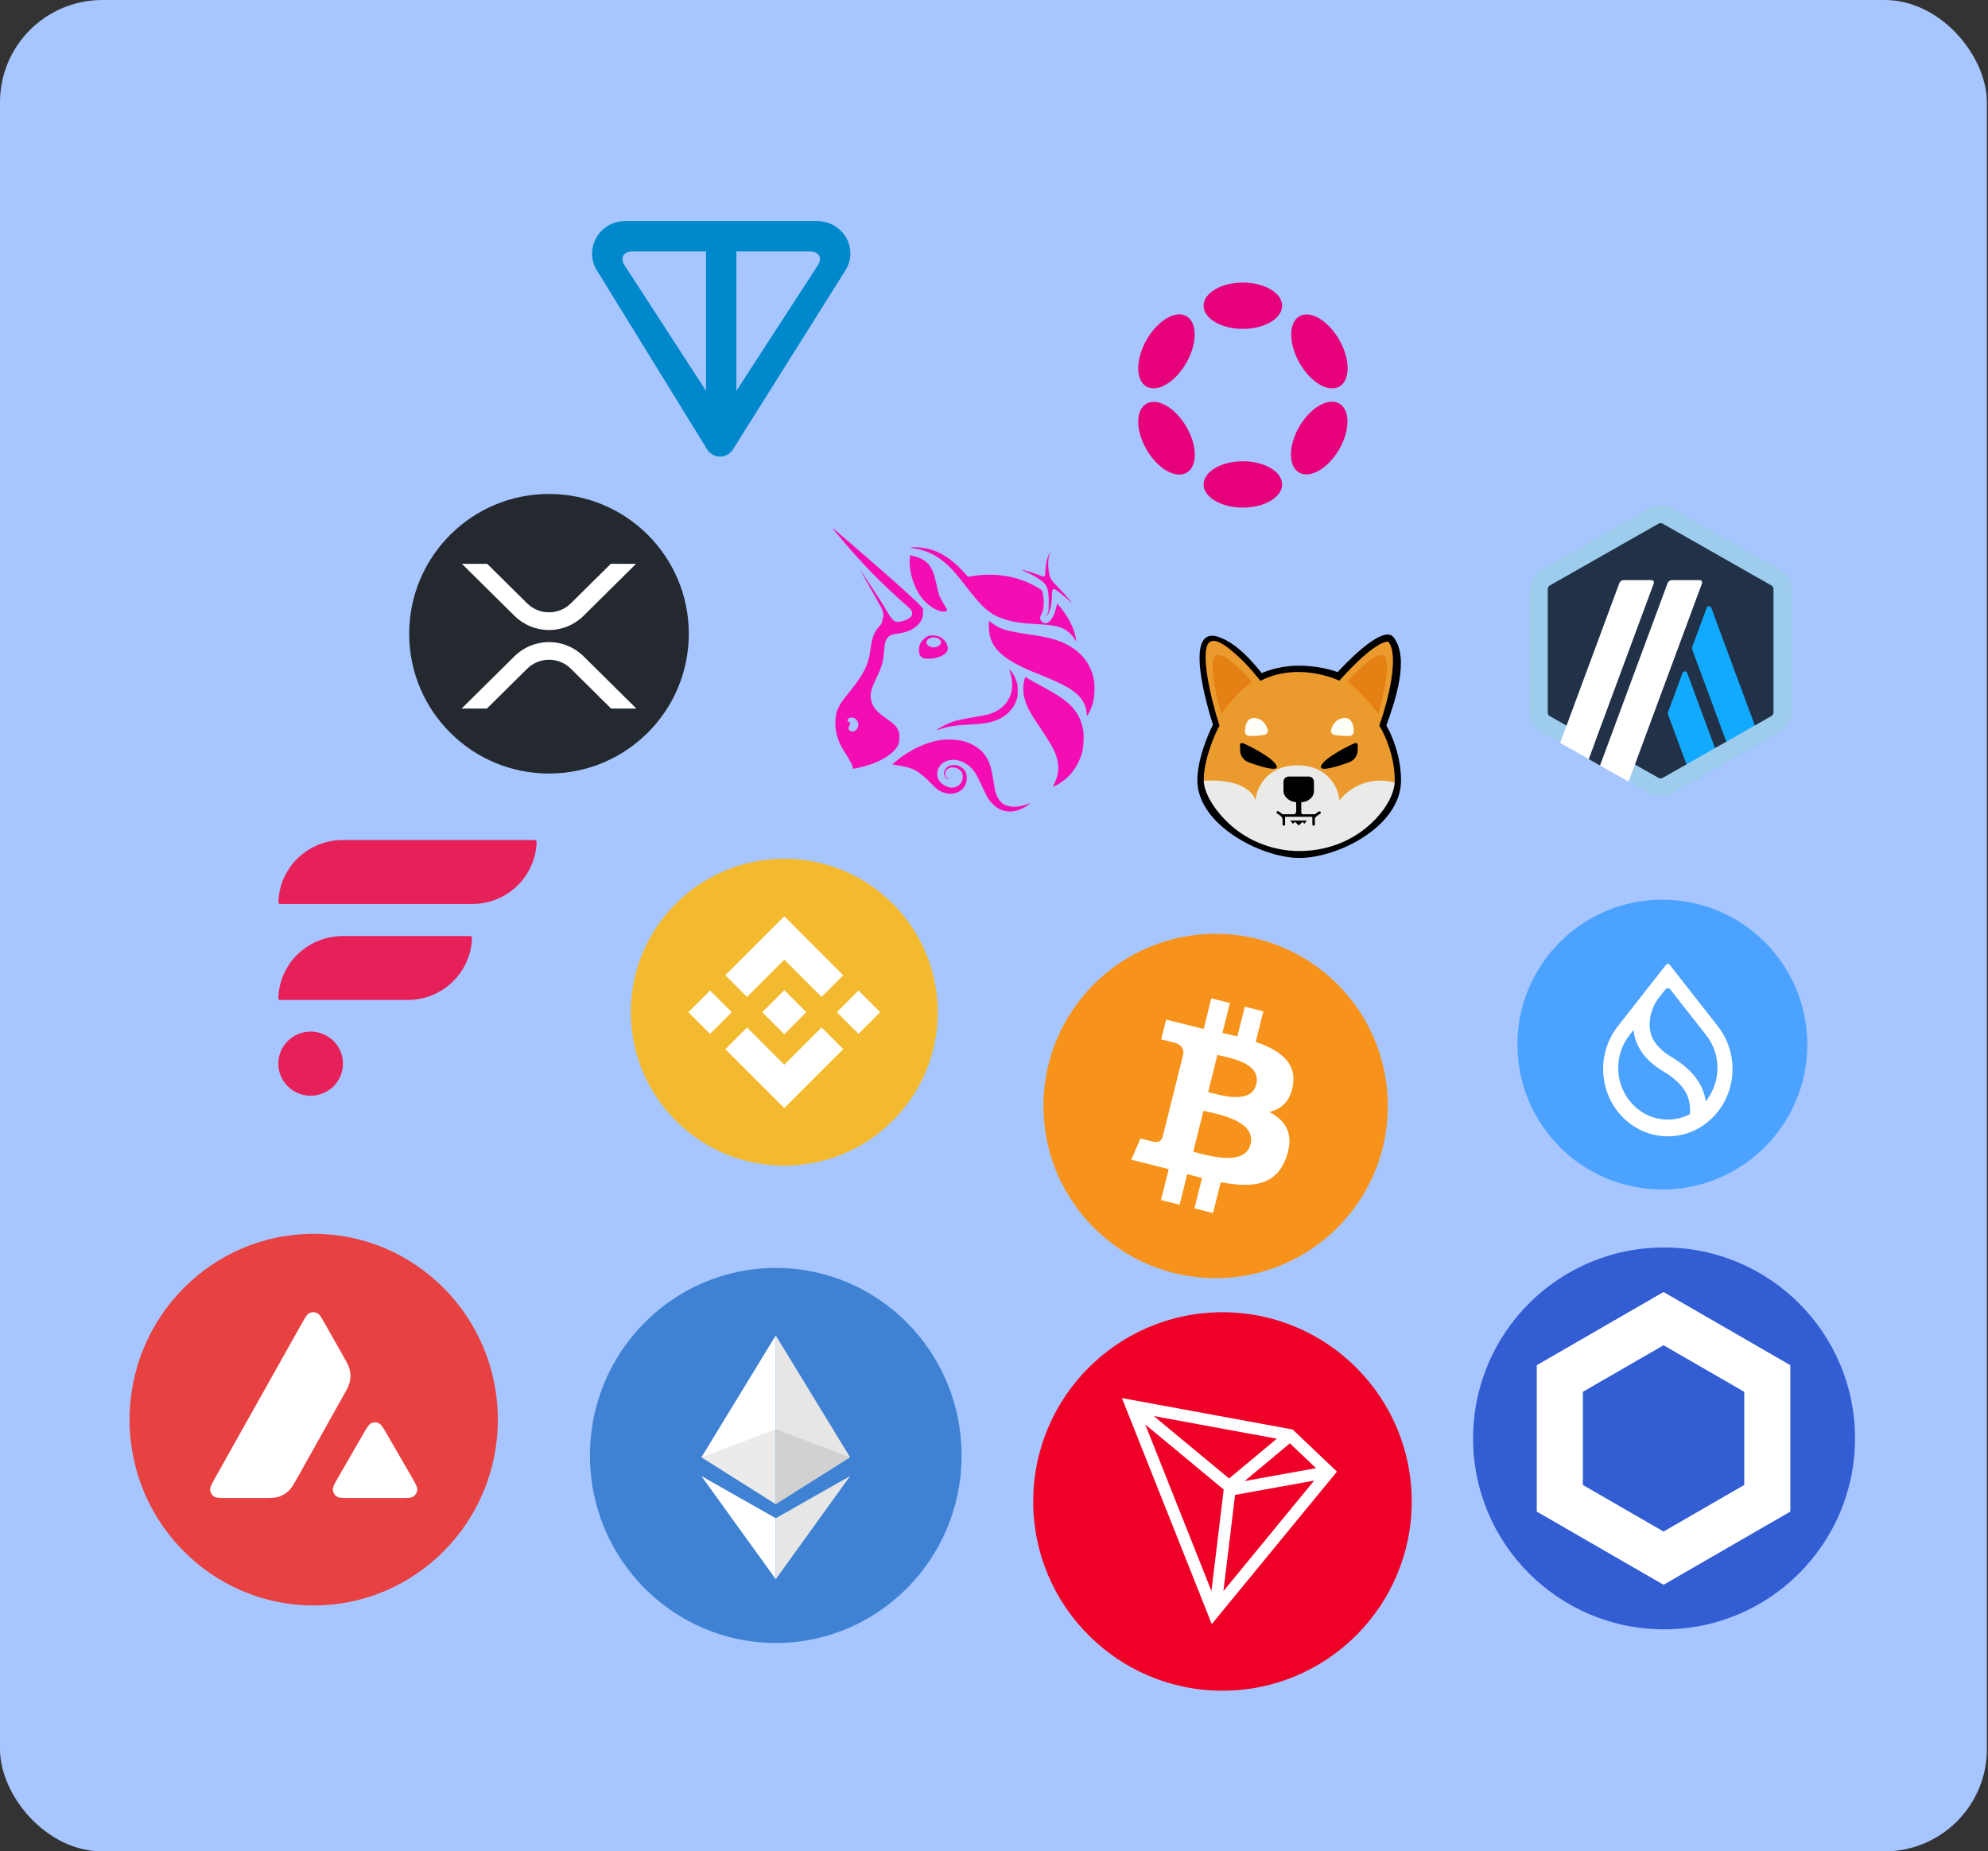 <svg width="583" height="543" viewBox="0 0 583 543" fill="none" xmlns="http://www.w3.org/2000/svg">
<rect x="0" y="0" width="583" height="543" fill="#333333" stroke="none"/>
<rect width="582.671" height="543" rx="30" fill="#A7C6FF"/>
<path fill-rule="evenodd" clip-rule="evenodd" d="M227.5 481.875C257.6 481.875 282 457.25 282 426.875C282 396.499 257.6 371.875 227.5 371.875C197.4 371.875 173 396.499 173 426.875C173 457.25 197.4 481.875 227.5 481.875Z" fill="#3F82D3"/>
<path d="M227.497 391.673V441.173L249.297 427.423L227.497 391.673Z" fill="#E6E6E6"/>
<path d="M227.498 391.673L205.698 427.423L227.498 441.173V391.673Z" fill="white"/>
<path d="M227.497 445.298L227.497 463.173L249.297 432.923L227.497 445.298Z" fill="#E6E6E6"/>
<path d="M227.498 463.173V445.298L205.698 432.923L227.498 463.173Z" fill="white"/>
<path opacity="0.1" d="M227.497 441.174L249.297 427.424L227.497 419.174V441.174Z" fill="#141414"/>
<path opacity="0.1" d="M205.698 427.424L227.498 441.174V419.174L205.698 427.424Z" fill="#393939"/>
<g clip-path="url(#clip0_1625_25391)">
<path d="M488 477.875C518.928 477.875 544 452.802 544 421.875C544 390.947 518.928 365.875 488 365.875C457.072 365.875 432 390.947 432 421.875C432 452.802 457.072 477.875 488 477.875Z" fill="#335DD2"/>
<path d="M525.033 400.408V443.341L487.852 464.807L450.671 443.341V400.408L487.852 378.941L525.033 400.408ZM464.19 408.213V435.535L487.852 449.195L511.513 435.535V408.213L487.852 394.553L464.19 408.213Z" fill="white"/>
</g>
<g clip-path="url(#clip1_1625_25391)">
<path d="M358.5 495.875C389.152 495.875 414 471.026 414 440.375C414 409.723 389.152 384.875 358.5 384.875C327.848 384.875 303 409.723 303 440.375C303 471.026 327.848 495.875 358.5 495.875Z" fill="#EF0027"/>
<path d="M379.078 419.26L329.017 410.047L355.362 476.342L392.072 431.616L379.078 419.26ZM378.273 423.319L385.932 430.6L364.988 434.391L378.273 423.319ZM360.437 433.631L338.361 415.323L374.443 421.963L360.437 433.631ZM358.865 436.871L355.265 466.633L335.857 417.783L358.865 436.871ZM362.195 438.449L385.391 434.252L358.785 466.661L362.195 438.449Z" fill="white"/>
</g>
<g clip-path="url(#clip2_1625_25391)">
<path d="M487.5 348.875C510.972 348.875 530 329.847 530 306.375C530 282.902 510.972 263.875 487.5 263.875C464.028 263.875 445 282.902 445 306.375C445 329.847 464.028 348.875 487.5 348.875Z" fill="#4BA2FF"/>
<path d="M500.496 303.79C502.555 306.486 503.669 309.807 503.661 313.224C503.665 316.691 502.518 320.059 500.408 322.778L500.231 323L500.19 322.702C500.148 322.457 500.099 322.214 500.044 321.972C499.024 317.316 495.724 313.314 490.265 310.07C486.587 307.897 484.472 305.277 483.915 302.303C483.617 300.448 483.769 298.547 484.357 296.765C484.77 295.376 485.415 294.066 486.264 292.897L488.396 290.19C488.482 290.081 488.591 289.994 488.715 289.934C488.839 289.873 488.975 289.842 489.112 289.842C489.25 289.842 489.385 289.873 489.509 289.934C489.633 289.994 489.743 290.081 489.829 290.19L500.496 303.79ZM503.851 301.083L489.636 282.943C489.573 282.863 489.494 282.798 489.403 282.754C489.312 282.709 489.213 282.686 489.112 282.686C489.012 282.686 488.912 282.709 488.822 282.754C488.731 282.798 488.651 282.863 488.589 282.943L474.368 301.097L474.324 301.142C471.602 304.671 470.126 309.032 470.136 313.522C470.139 324.428 478.636 333.283 489.112 333.283C499.589 333.283 508.083 324.428 508.083 313.522C508.093 309.032 506.617 304.671 503.896 301.142L503.851 301.083ZM477.77 303.731L479.041 302.109L479.085 302.407L479.187 303.121C480.02 307.63 482.953 311.38 487.872 314.281C492.145 316.825 494.626 319.742 495.343 322.941C495.636 324.279 495.693 325.589 495.564 326.736V326.809L495.503 326.837C493.518 327.849 491.332 328.375 489.112 328.372C481.084 328.372 474.561 321.586 474.561 313.224C474.561 309.64 475.755 306.337 477.77 303.731Z" fill="white"/>
</g>
<g clip-path="url(#clip3_1625_25391)">
<path d="M352.773 229.054C352.773 223.033 355.755 215.876 357.244 213.048C354.969 205.898 351.274 190.936 354.685 188.293C358.099 185.65 366.334 194.435 370.025 199.156C371.536 198.359 375.809 196.768 380.851 196.768C385.893 196.768 390.629 198.359 392.373 199.156C402.3 188.046 406.454 187.289 407.287 188.293C410.797 192.727 407.142 206.641 404.87 213.048C406.337 215.392 409.257 221.879 409.257 229.058C409.257 238.024 396.37 250.882 380.797 250.882C365.22 250.882 352.773 236.582 352.773 229.054Z" fill="#EB9A2E"/>
<path fill-rule="evenodd" clip-rule="evenodd" d="M358.139 209.312C356.803 204.808 354.542 195.183 356.137 192.697C357.739 190.211 364.142 196.436 367.142 199.858C365.412 201.241 361.193 205.063 358.139 209.312ZM404.189 209.312C405.522 204.808 407.786 195.183 406.188 192.697C404.586 190.211 398.186 196.436 395.183 199.858C396.912 201.241 401.139 205.063 404.189 209.312Z" fill="#E58014"/>
<path d="M370.772 215.53C369.275 215.802 367.768 215.899 366.251 215.822C365.971 215.815 365.703 215.705 365.498 215.514C365.294 215.323 365.166 215.063 365.141 214.784C364.995 212.942 365.694 210.481 367.783 210.58C370.292 210.696 371.387 212.553 371.77 214.078C371.941 214.766 371.46 215.403 370.772 215.53ZM391.34 215.534C393.124 215.862 394.769 215.887 395.865 215.825C396.145 215.818 396.412 215.708 396.617 215.517C396.821 215.326 396.949 215.066 396.975 214.788C397.117 212.946 396.418 210.485 394.329 210.583C391.824 210.7 390.728 212.556 390.346 214.082C390.175 214.77 390.652 215.41 391.34 215.538" fill="#FEFFF7"/>
<path d="M379.276 250.511C357.845 247.246 352.683 234.821 352.778 229.018C363.852 228.199 367.648 232.484 368.162 234.727C368.457 231.312 371.34 224.472 380.499 224.472C389.658 224.472 392.537 231.308 392.832 234.727C394.774 232.263 397.432 230.461 400.44 229.569C403.447 228.677 406.658 228.739 409.629 229.747C404.387 247.173 387.208 250.853 379.276 250.511Z" fill="#EAEAE8"/>
<path fill-rule="evenodd" clip-rule="evenodd" d="M383.833 227.764H377.888C377.691 227.765 377.496 227.805 377.314 227.882C377.132 227.959 376.967 228.071 376.828 228.212C376.69 228.352 376.58 228.519 376.506 228.702C376.432 228.885 376.394 229.081 376.396 229.278V232.212C376.483 233.159 377.361 234.979 380.12 235.285V238.197C379.94 238.37 379.797 238.578 379.701 238.808H376.145V238.845C375.77 238.498 375.356 238.196 374.911 237.946C374.845 237.911 374.772 237.897 374.698 237.904C374.625 237.911 374.555 237.94 374.498 237.987C374.441 238.033 374.399 238.096 374.377 238.166C374.355 238.237 374.355 238.312 374.375 238.383C374.388 238.431 374.411 238.477 374.442 238.516C374.474 238.556 374.513 238.588 374.557 238.612C374.794 238.743 375.162 238.976 375.475 239.249C375.616 239.374 375.748 239.511 375.868 239.657C375.965 239.793 376.018 239.894 376.028 239.962C376.043 240.04 376.074 240.106 376.123 240.159V241.786C376.123 241.994 376.29 242.165 376.494 242.165C376.543 242.164 376.592 242.154 376.637 242.135C376.683 242.116 376.724 242.088 376.758 242.052C376.793 242.017 376.82 241.976 376.838 241.93C376.857 241.884 376.866 241.835 376.865 241.786V239.562H384.86V241.783C384.86 241.994 385.027 242.165 385.231 242.165C385.281 242.165 385.33 242.155 385.375 242.136C385.421 242.116 385.462 242.088 385.497 242.052C385.532 242.017 385.56 241.976 385.579 241.93C385.597 241.885 385.607 241.836 385.606 241.786V239.966L385.617 239.901L385.624 239.886C385.65 239.84 385.68 239.798 385.715 239.759C385.843 239.621 385.982 239.493 386.13 239.376C386.463 239.116 386.811 238.875 387.171 238.656C387.234 238.617 387.284 238.56 387.315 238.493C387.347 238.427 387.358 238.352 387.348 238.279C387.338 238.206 387.307 238.137 387.259 238.081C387.211 238.025 387.147 237.985 387.077 237.964C387.029 237.95 386.98 237.947 386.931 237.953C386.882 237.959 386.835 237.975 386.793 238C386.4 238.237 386.024 238.499 385.664 238.783L385.635 238.805H381.904C381.828 238.662 381.73 238.533 381.612 238.423V235.299C384.474 235.044 385.286 233.177 385.326 232.212V229.278C385.327 229.081 385.29 228.885 385.215 228.702C385.141 228.519 385.032 228.352 384.893 228.212C384.754 228.071 384.589 227.959 384.408 227.882C384.226 227.805 384.03 227.765 383.833 227.764ZM378.369 240.65L379.155 241.615L379.76 241.044L380.852 242.099L381.98 241.044L382.508 241.615L383.236 240.647L378.369 240.65Z" fill="#000001"/>
<path d="M364.646 218.026C363.546 217.596 363.535 218.608 363.666 219.162V220.006C363.667 220.769 363.898 221.514 364.329 222.144C364.76 222.773 365.372 223.258 366.083 223.534C369.407 224.782 375.024 226.511 374.409 224.699C373.597 222.314 366.014 218.568 364.646 218.026ZM397.172 218.026C398.264 217.596 398.279 218.608 398.148 219.162V220.006C398.147 220.769 397.916 221.514 397.485 222.144C397.053 222.773 396.442 223.258 395.73 223.534C392.407 224.782 386.79 226.511 387.405 224.699C388.217 222.314 395.799 218.568 397.172 218.026Z" fill="black"/>
<path fill-rule="evenodd" clip-rule="evenodd" d="M370.011 197.419C366.786 193.426 362.792 188.952 357.86 186.993C346.342 182.417 354.503 208.77 355.712 212.57C354.128 215.635 351.14 222.814 351.14 228.879C351.14 242.006 370.102 251.638 381.02 251.638C392.421 251.638 410.863 242.319 410.863 228.879C410.863 221.762 408.158 215.486 406.567 212.81C409.017 205.835 413.539 193.134 408.653 186.869C405.362 182.93 393.692 195.588 392.272 197.146C390.142 196.272 385.69 195.231 380.848 195.231C376.094 195.231 371.962 196.534 370.011 197.419ZM354.66 188.384C354.387 188.591 354.136 188.966 353.935 189.563C353.719 190.301 353.596 191.063 353.571 191.831C353.473 193.651 353.681 195.952 354.081 198.435C354.864 203.386 356.374 208.919 357.521 212.501L357.623 212.81L357.47 213.094C355.974 215.912 353.011 222.996 353.011 228.879C353.011 230.582 353.728 232.767 355.129 235.126C356.524 237.47 358.551 239.924 361.07 242.155C366.12 246.618 373.313 249.603 381.02 249.603C388.748 249.603 395.606 246.964 400.757 242.687C405.941 238.38 409.028 233.072 409.028 228.879C409.028 221.824 406.112 215.42 404.678 213.142L404.481 212.829L404.605 212.479C405.748 209.279 407.241 204.205 408.005 199.392C408.388 196.986 408.584 194.671 408.471 192.701C408.355 190.724 407.94 189.206 407.204 188.275C407.183 188.26 407.037 188.165 406.571 188.238C406.029 188.318 405.199 188.617 404.026 189.327C401.689 190.735 398.166 193.666 393.127 199.243L392.763 199.643L392.272 199.425C390.575 198.653 385.85 197.08 380.848 197.08C377.012 197.08 373.044 197.9 369.629 199.691C367.172 196.578 364.507 193.586 361.442 191.059C360.095 189.945 356.6 186.895 354.66 188.384Z" fill="black"/>
</g>
<g clip-path="url(#clip4_1625_25391)">
<path d="M230 341.875C254.853 341.875 275 321.727 275 296.875C275 272.022 254.853 251.875 230 251.875C205.147 251.875 185 272.022 185 296.875C185 321.727 205.147 341.875 230 341.875Z" fill="#F3BA2F"/>
<path d="M219.076 292.386L230 281.462L240.929 292.391L247.286 286.035L230 268.75L212.72 286.03L219.076 292.386ZM201.875 296.875L208.231 290.518L214.588 296.875L208.231 303.231L201.875 296.875ZM219.076 301.363L230 312.287L240.929 301.358L247.286 307.711L230 325L212.72 307.72L212.712 307.711L219.076 301.363ZM245.412 296.875L251.769 290.518L258.125 296.875L251.769 303.231L245.412 296.875ZM236.446 296.869H236.452V296.875L230 303.326L223.557 296.886L223.545 296.875L223.557 296.866L224.684 295.735L225.233 295.187L230 290.423L236.446 296.869Z" fill="white"/>
</g>
<g clip-path="url(#clip5_1625_25391)">
<path d="M160.999 226.875C183.643 226.875 201.999 208.518 201.999 185.875C201.999 163.231 183.643 144.875 160.999 144.875C138.355 144.875 119.999 163.231 119.999 185.875C119.999 208.518 138.355 226.875 160.999 226.875Z" fill="#23292F"/>
<path d="M179.117 165.375H186.522L171.109 180.639C168.415 183.295 164.783 184.784 161 184.784C157.217 184.784 153.585 183.295 150.891 180.639L135.465 165.375H142.883L154.594 176.965C156.299 178.648 158.599 179.592 160.995 179.592C163.391 179.592 165.691 178.648 167.396 176.965L179.117 165.375ZM142.793 207.817H135.375L150.891 192.46C153.585 189.804 157.217 188.316 161 188.316C164.783 188.316 168.415 189.804 171.109 192.46L186.625 207.815H179.207L167.406 196.125C165.701 194.441 163.401 193.498 161.005 193.498C158.609 193.498 156.309 194.441 154.604 196.125L142.791 207.817H142.793Z" fill="white"/>
</g>
<path d="M375.994 89.669C375.994 93.412 370.836 96.463 364.481 96.463C358.13 96.463 352.964 93.412 352.964 89.669C352.964 85.918 358.148 82.874 364.481 82.874C370.814 82.874 375.994 85.921 375.994 89.669ZM375.994 142.08C375.994 145.828 370.836 148.875 364.481 148.875C358.13 148.875 352.964 145.828 352.964 142.08C352.964 138.337 358.148 135.286 364.481 135.286C370.814 135.286 375.994 138.337 375.994 142.08ZM347.882 106.455C351.145 100.772 351.166 94.612 347.958 92.752C344.736 90.868 339.512 93.977 336.253 99.664C332.991 105.348 332.991 111.504 336.173 113.367C339.4 115.233 344.62 112.138 347.882 106.455ZM392.752 118.361C395.975 120.205 395.957 126.244 392.709 131.832C389.45 137.42 384.212 140.449 381.004 138.608C377.763 136.764 377.781 130.725 381.022 125.133C384.284 119.545 389.526 116.516 392.752 118.361ZM347.976 138.645C351.203 136.804 351.184 130.765 347.918 125.177C344.678 119.589 339.436 116.56 336.213 118.401C332.972 120.267 332.987 126.284 336.253 131.872C339.497 137.464 344.736 140.515 347.962 138.667L347.976 138.645ZM392.752 99.686C396.011 105.37 396.011 111.508 392.81 113.37C389.602 115.255 384.364 112.171 381.102 106.462C377.875 100.775 377.839 94.641 381.04 92.775C384.266 90.89 389.486 93.981 392.749 99.686" fill="#E6007A"/>
<path d="M306.579 167.33C306.69 165.364 306.958 164.069 307.494 162.88C307.707 162.413 307.911 162.029 307.938 162.029C307.908 162.294 307.839 162.552 307.735 162.797C307.342 163.949 307.277 165.526 307.55 167.353C307.888 169.674 308.082 170.012 310.547 172.519C311.703 173.698 313.044 175.178 313.535 175.816L314.418 176.973L313.535 176.149C312.452 175.132 309.96 173.162 309.409 172.88C309.039 172.69 308.984 172.695 308.757 172.917C308.549 173.125 308.503 173.439 308.475 174.915C308.429 177.218 308.114 178.698 307.356 180.178C306.939 180.973 306.875 180.807 307.249 179.9C307.527 179.23 307.554 178.929 307.554 176.704C307.55 172.223 307.013 171.145 303.887 169.304C302.945 168.755 301.975 168.253 300.982 167.801C300.493 167.606 300.019 167.375 299.562 167.112C299.655 167.024 302.708 167.912 303.933 168.384C305.76 169.082 306.061 169.175 306.283 169.092C306.431 169.032 306.505 168.601 306.579 167.334" fill="#F50DB4"/>
<path d="M267.963 160.818C266.877 160.647 266.83 160.633 267.344 160.55C268.32 160.402 270.627 160.605 272.218 160.98C275.932 161.858 279.313 164.111 282.921 168.102L283.878 169.166L285.252 168.944C291.028 168.019 296.902 168.759 301.818 171.016C303.169 171.636 305.301 172.871 305.565 173.19C305.653 173.291 305.81 173.944 305.912 174.637C306.282 177.042 306.097 178.892 305.357 180.266C304.954 181.02 304.931 181.256 305.199 181.899C305.417 182.407 306.018 182.787 306.615 182.787C307.836 182.787 309.154 180.821 309.76 178.092L310.005 177.005L310.481 177.546C313.113 180.506 315.175 184.549 315.532 187.425L315.624 188.175L315.18 187.49C314.549 186.447 313.696 185.555 312.683 184.877C310.916 183.716 309.047 183.318 304.108 183.059C299.649 182.828 297.124 182.449 294.622 181.635C290.362 180.257 288.212 178.416 283.152 171.811C280.904 168.879 279.517 167.256 278.134 165.952C274.998 162.982 271.909 161.424 267.959 160.818M270.068 175.017C267.866 172.006 266.507 167.385 266.798 163.93L266.89 162.857L267.39 162.95C268.333 163.121 269.957 163.722 270.715 164.18C272.797 165.438 273.703 167.094 274.619 171.354C274.887 172.602 275.243 174.013 275.405 174.489C275.664 175.257 276.654 177.056 277.454 178.222C278.032 179.059 277.648 179.461 276.372 179.346C274.42 179.17 271.774 177.357 270.068 175.017ZM303.904 197.448C293.618 193.332 289.992 189.752 289.992 183.721C289.992 182.833 290.025 182.102 290.062 182.102C290.099 182.102 290.496 182.398 290.945 182.759C293.031 184.424 295.367 185.131 301.832 186.07C305.639 186.625 307.78 187.069 309.755 187.721C316.036 189.789 319.916 193.993 320.846 199.719C321.114 201.384 320.957 204.501 320.522 206.143C320.175 207.438 319.125 209.783 318.843 209.871C318.769 209.898 318.69 209.602 318.672 209.2C318.566 207.049 317.474 204.959 315.643 203.391C313.557 201.61 310.754 200.19 303.904 197.448ZM296.685 199.159C296.562 198.428 296.395 197.705 296.185 196.995L295.922 196.218L296.412 196.759C297.087 197.513 297.614 198.475 298.072 199.76C298.414 200.741 298.451 201.032 298.451 202.623C298.451 204.186 298.405 204.515 298.086 205.398C297.587 206.786 296.962 207.771 295.912 208.83C294.039 210.731 291.62 211.785 288.138 212.22C287.532 212.299 285.765 212.424 284.211 212.507C280.298 212.706 277.722 213.127 275.41 213.936C275.201 214.029 274.977 214.082 274.748 214.093C274.656 214.001 276.228 213.066 277.533 212.442C279.369 211.563 281.196 211.082 285.284 210.407C287.31 210.069 289.396 209.667 289.928 209.501C294.932 207.974 297.508 204.034 296.68 199.159" fill="#F50DB4"/>
<path d="M301.398 207.488C300.034 204.565 299.719 201.743 300.469 199.112C300.547 198.834 300.677 198.603 300.751 198.603C301.007 198.695 301.249 198.824 301.468 198.987C302.101 199.408 303.364 200.12 306.726 201.942C310.926 204.218 313.322 205.985 314.95 208.001C316.374 209.759 317.257 211.77 317.678 214.222C317.923 215.609 317.78 218.948 317.424 220.345C316.295 224.753 313.668 228.212 309.931 230.233C309.578 230.436 309.212 230.615 308.835 230.77C308.78 230.77 308.979 230.266 309.279 229.651C310.537 227.033 310.681 224.485 309.728 221.649C309.145 219.915 307.957 217.801 305.556 214.222C302.767 210.059 302.087 208.949 301.398 207.488ZM262.766 223.25C266.581 220.045 271.331 217.769 275.656 217.071C277.519 216.77 280.627 216.886 282.353 217.325C285.118 218.033 287.597 219.61 288.883 221.488C290.141 223.328 290.682 224.929 291.242 228.49C291.464 229.896 291.704 231.306 291.778 231.626C292.199 233.471 293.022 234.946 294.045 235.686C295.659 236.866 298.438 236.935 301.176 235.871C301.462 235.741 301.764 235.648 302.074 235.594C302.175 235.696 300.797 236.611 299.821 237.097C298.512 237.744 297.472 237.999 296.089 237.999C293.582 237.999 291.501 236.732 289.762 234.142C289.42 233.633 288.652 232.107 288.051 230.751C286.219 226.589 285.317 225.326 283.185 223.939C281.335 222.732 278.939 222.514 277.145 223.388C274.781 224.545 274.12 227.546 275.813 229.447C276.483 230.206 277.737 230.858 278.764 230.983C279.21 231.043 279.664 231.007 280.096 230.876C280.527 230.746 280.925 230.524 281.263 230.226C281.601 229.928 281.871 229.561 282.055 229.15C282.239 228.739 282.333 228.293 282.329 227.842C282.329 226.594 281.848 225.877 280.632 225.331C278.967 224.586 277.182 225.456 277.191 227.01C277.191 227.671 277.487 228.087 278.153 228.388C278.579 228.582 278.592 228.596 278.246 228.527C276.719 228.212 276.359 226.381 277.584 225.169C279.06 223.712 282.103 224.355 283.148 226.344C283.587 227.176 283.638 228.841 283.254 229.845C282.399 232.097 279.897 233.277 277.362 232.634C275.637 232.194 274.939 231.723 272.857 229.591C269.241 225.891 267.839 225.169 262.627 224.364L261.628 224.207L262.766 223.25Z" fill="#F50DB4"/>
<path fill-rule="evenodd" clip-rule="evenodd" d="M245.8 156.965C257.872 171.534 266.187 177.546 267.112 178.823C267.876 179.868 267.589 180.811 266.28 181.551C265.554 181.963 264.06 182.379 263.311 182.379C262.464 182.379 262.173 182.056 262.173 182.056C261.683 181.593 261.41 181.672 258.889 177.222C256.746 173.89 254.577 170.573 252.382 167.274C252.197 167.098 252.201 167.103 258.533 178.369C259.551 180.719 258.737 181.579 258.737 181.912C258.737 182.592 258.552 182.953 257.705 183.887C256.299 185.45 255.67 187.203 255.217 190.829C254.708 194.899 253.274 197.771 249.311 202.692C246.989 205.569 246.61 206.096 246.027 207.257C245.287 208.719 245.084 209.537 245 211.383C244.912 213.334 245.084 214.597 245.685 216.461C246.207 218.094 246.753 219.171 248.155 221.326C249.362 223.19 250.06 224.573 250.06 225.114C250.06 225.544 250.143 225.544 252.016 225.124C256.493 224.12 260.133 222.349 262.178 220.179C263.445 218.838 263.741 218.098 263.75 216.257C263.759 215.055 263.718 214.801 263.389 214.107C262.857 212.983 261.886 212.044 259.749 210.592C256.951 208.691 255.758 207.155 255.425 205.051C255.157 203.321 255.471 202.1 257.021 198.872C258.621 195.533 259.019 194.108 259.287 190.741C259.463 188.568 259.703 187.707 260.328 187.018C260.984 186.301 261.576 186.056 263.195 185.839C265.841 185.478 267.524 184.798 268.912 183.526C270.114 182.43 270.614 181.366 270.692 179.771L270.748 178.564L270.077 177.782C267.654 174.965 244.177 154.75 244.024 154.75C243.992 154.75 244.792 155.749 245.8 156.965ZM251.424 213.593C251.691 213.127 251.771 212.576 251.648 212.053C251.526 211.529 251.209 211.072 250.763 210.772C249.894 210.199 248.543 210.467 248.543 211.216C248.543 211.447 248.673 211.609 248.959 211.757C249.44 212.002 249.473 212.28 249.098 212.849C248.71 213.422 248.742 213.926 249.181 214.269C249.894 214.824 250.897 214.518 251.424 213.593ZM272.417 186.472C271.178 186.852 269.966 188.161 269.596 189.534C269.365 190.367 269.499 191.837 269.841 192.291C270.392 193.026 270.923 193.216 272.366 193.206C275.197 193.188 277.653 191.981 277.94 190.478C278.171 189.238 277.093 187.527 275.609 186.773C274.841 186.385 273.204 186.232 272.417 186.472ZM275.724 189.044C276.159 188.429 275.969 187.763 275.229 187.31C273.814 186.454 271.677 187.162 271.677 188.489C271.677 189.15 272.792 189.872 273.814 189.872C274.494 189.872 275.424 189.469 275.724 189.039" fill="#F50DB4"/>
<path d="M137.924 274.545H100.554C95.615 274.532 90.867 276.435 87.329 279.847C83.79 283.258 81.743 287.907 81.625 292.795C81.625 293.058 81.835 293.287 82.122 293.287H119.492C129.752 293.329 138.156 285.204 138.421 275.016C138.419 274.887 138.366 274.764 138.274 274.672C138.183 274.581 138.059 274.528 137.928 274.525L137.924 274.545ZM156.857 246.375H100.563C95.623 246.362 90.875 248.269 87.339 251.684C83.803 255.099 81.76 259.751 81.65 264.641C81.65 264.908 81.856 265.133 82.126 265.133H138.438C148.697 265.175 157.101 257.058 157.371 246.866C157.369 246.737 157.316 246.614 157.224 246.522C157.133 246.431 157.009 246.378 156.878 246.375H156.857ZM91.102 321.375C92.349 321.373 93.583 321.128 94.734 320.654C95.885 320.18 96.93 319.486 97.81 318.612C98.69 317.738 99.388 316.701 99.863 315.56C100.338 314.419 100.582 313.196 100.579 311.962C100.581 310.728 100.337 309.506 99.862 308.365C99.386 307.225 98.689 306.188 97.809 305.315C96.929 304.441 95.883 303.747 94.733 303.274C93.582 302.8 92.348 302.555 91.102 302.554C88.586 302.557 86.174 303.55 84.397 305.313C82.62 307.077 81.623 309.467 81.625 311.958C81.622 313.192 81.865 314.415 82.34 315.557C82.815 316.699 83.513 317.736 84.393 318.611C85.273 319.485 86.318 320.18 87.47 320.654C88.621 321.128 89.855 321.373 91.102 321.375Z" fill="#E62058"/>
<path d="M451.445 174.112V207.628C451.445 209.766 452.609 211.746 454.485 212.815L483.959 229.578C484.886 230.102 485.934 230.378 486.999 230.378C488.064 230.378 489.112 230.102 490.039 229.578L519.503 212.81C521.384 211.746 522.543 209.77 522.543 207.633V174.107C522.543 171.97 521.384 169.989 519.503 168.925L490.039 152.162C489.112 151.638 488.064 151.362 486.999 151.362C485.934 151.362 484.886 151.638 483.959 152.162L454.485 168.93C453.564 169.446 452.798 170.198 452.264 171.109C451.731 172.02 451.445 173.057 451.445 174.112Z" fill="#213147"/>
<path d="M493.425 197.373L489.221 208.725C489.107 209.04 489.107 209.384 489.221 209.699L496.456 229.231L504.816 224.476L494.779 197.373C494.728 197.234 494.635 197.115 494.514 197.031C494.393 196.947 494.25 196.902 494.102 196.902C493.955 196.902 493.811 196.947 493.69 197.031C493.569 197.115 493.477 197.234 493.425 197.373ZM501.852 178.282C501.8 178.144 501.708 178.025 501.587 177.941C501.466 177.857 501.322 177.812 501.175 177.812C501.027 177.812 500.884 177.857 500.763 177.941C500.642 178.025 500.549 178.144 500.498 178.282L496.294 189.635C496.18 189.949 496.18 190.294 496.294 190.609L508.141 222.586L516.505 217.831L501.852 178.282Z" fill="#12AAFF"/>
<path d="M486.99 153.421C487.198 153.429 487.403 153.482 487.588 153.578L519.485 171.713C519.664 171.816 519.814 171.963 519.919 172.142C520.024 172.32 520.081 172.523 520.083 172.73V208.996C520.083 209.419 519.855 209.803 519.485 210.012L487.588 228.153C487.406 228.255 487.199 228.308 486.99 228.305C486.783 228.298 486.581 228.246 486.396 228.153L454.5 210.031C454.32 209.928 454.169 209.78 454.064 209.601C453.959 209.421 453.903 209.218 453.901 209.01V172.739C453.901 172.316 454.129 171.932 454.5 171.718L486.396 153.582C486.577 153.479 486.782 153.424 486.99 153.421ZM486.99 148.125C485.859 148.125 484.719 148.41 483.703 148.994L451.816 167.125C450.82 167.685 449.99 168.501 449.412 169.487C448.833 170.473 448.527 171.596 448.524 172.739V209.005C448.524 211.319 449.778 213.461 451.816 214.615L483.708 232.755C484.712 233.322 485.846 233.62 486.999 233.62C488.153 233.62 489.287 233.322 490.291 232.755L522.183 214.62C523.179 214.059 524.009 213.244 524.587 212.257C525.166 211.271 525.472 210.149 525.474 209.005V172.739C525.472 171.596 525.166 170.473 524.587 169.487C524.009 168.501 523.179 167.685 522.183 167.125L490.282 148.994C489.278 148.423 488.144 148.124 486.99 148.125Z" fill="#9DCCED"/>
<path d="M465.904 222.628L468.835 214.714L474.744 219.55L469.22 224.518L465.904 222.628Z" fill="#213147"/>
<path d="M484.305 170.141H476.221C475.926 170.138 475.638 170.226 475.395 170.394C475.153 170.561 474.968 170.8 474.867 171.077L457.534 217.874L465.899 222.629L484.984 171.096C485.023 170.988 485.034 170.872 485.018 170.759C485.002 170.645 484.959 170.537 484.892 170.444C484.826 170.351 484.737 170.275 484.635 170.223C484.533 170.171 484.42 170.14 484.305 170.141ZM498.455 170.141H490.366C490.072 170.139 489.785 170.228 489.543 170.395C489.302 170.563 489.118 170.801 489.017 171.077L469.224 224.514L477.589 229.264L499.13 171.096C499.168 170.988 499.18 170.873 499.164 170.76C499.148 170.647 499.105 170.539 499.039 170.446C498.973 170.353 498.885 170.277 498.784 170.225C498.682 170.173 498.57 170.141 498.455 170.141Z" fill="white"/>
<g clip-path="url(#clip6_1625_25391)">
<path d="M92 470.875C121.823 470.875 146 446.474 146 416.375C146 386.275 121.823 361.875 92 361.875C62.177 361.875 38 386.275 38 416.375C38 446.474 62.177 470.875 92 470.875Z" fill="#E84142"/>
<path fill-rule="evenodd" clip-rule="evenodd" d="M76.873 439.366H66.653C64.507 439.366 63.447 439.366 62.799 438.947C62.457 438.723 62.173 438.42 61.969 438.064C61.765 437.707 61.647 437.308 61.624 436.897C61.584 436.127 62.114 435.184 63.177 433.303L88.395 388.365C89.468 386.457 90.015 385.503 90.697 385.149C91.061 384.962 91.465 384.864 91.874 384.864C92.284 384.864 92.687 384.962 93.052 385.149C93.737 385.503 94.281 386.457 95.354 388.365L100.538 397.514L100.565 397.562C101.723 399.605 102.31 400.648 102.566 401.738C102.853 402.931 102.853 404.176 102.566 405.369C102.31 406.469 101.726 407.515 100.551 409.592L87.301 433.266L87.267 433.324C86.1 435.388 85.513 436.434 84.689 437.224C83.801 438.079 82.726 438.709 81.55 439.063C80.474 439.366 79.275 439.366 76.873 439.366ZM102.668 439.366H117.302C119.462 439.366 120.548 439.366 121.196 438.937C121.54 438.711 121.826 438.405 122.03 438.046C122.234 437.686 122.351 437.283 122.371 436.87C122.408 436.124 121.892 435.221 120.876 433.446L120.768 433.262L113.437 420.584L113.353 420.441C112.323 418.68 111.8 417.791 111.135 417.447C110.774 417.26 110.373 417.162 109.966 417.162C109.559 417.162 109.159 417.26 108.797 417.447C108.122 417.801 107.582 418.731 106.508 420.598L99.201 433.276L99.178 433.32C98.108 435.187 97.571 436.117 97.612 436.883C97.635 437.296 97.753 437.697 97.957 438.056C98.161 438.414 98.445 438.719 98.786 438.947C99.421 439.366 100.508 439.366 102.668 439.366Z" fill="white"/>
</g>
<path d="M247.948 79.258L214.93 131.837C214.527 132.476 213.969 133.002 213.308 133.366C212.646 133.729 211.903 133.919 211.148 133.916C210.393 133.914 209.651 133.719 208.992 133.351C208.333 132.983 207.778 132.453 207.38 131.812L175.005 79.233C174.097 77.761 173.619 76.064 173.625 74.335C173.664 71.779 174.716 69.344 176.55 67.564C178.384 65.785 180.85 64.807 183.405 64.845H239.637C245.011 64.841 249.375 69.074 249.375 74.309C249.375 76.047 248.887 77.764 247.948 79.258ZM182.959 77.491L207.043 114.634V73.754H185.476C182.984 73.754 181.869 75.403 182.959 77.499M215.952 114.642L240.045 77.491C241.16 75.399 240.02 73.746 237.524 73.746H215.961L215.952 114.642Z" fill="#0088CC"/>
<g clip-path="url(#clip7_1625_25391)">
<path d="M356.5 374.875C384.39 374.875 407 352.265 407 324.375C407 296.484 384.39 273.875 356.5 273.875C328.61 273.875 306 296.484 306 324.375C306 352.265 328.61 374.875 356.5 374.875Z" fill="#F7931A"/>
<path d="M379.191 318.125C380.182 311.51 375.141 307.953 368.254 305.579L370.489 296.615L365.035 295.258L362.857 303.985C361.424 303.625 359.954 303.291 358.486 302.956L360.679 294.172L355.225 292.812L352.991 301.773C351.802 301.505 350.64 301.232 349.506 300.952L349.513 300.924L341.988 299.046L340.536 304.872C340.536 304.872 344.586 305.8 344.501 305.857C346.71 306.409 347.108 307.87 347.041 309.032L344.497 319.242C344.651 319.278 344.84 319.338 345.065 319.422L344.488 319.28L340.921 333.584C340.65 334.254 339.965 335.26 338.418 334.879C338.475 334.957 334.454 333.891 334.454 333.891L331.746 340.134L338.848 341.904C340.167 342.236 341.461 342.583 342.733 342.908L340.476 351.973L345.927 353.33L348.162 344.366C349.649 344.766 351.099 345.142 352.511 345.493L350.283 354.419L355.737 355.776L357.993 346.73C367.298 348.491 374.292 347.781 377.237 339.367C379.611 332.593 377.12 328.683 372.225 326.136C375.792 325.315 378.474 322.97 379.191 318.125ZM366.724 335.604C365.041 342.381 353.632 338.717 349.932 337.798L352.931 325.789C356.63 326.713 368.488 328.541 366.724 335.604ZM368.412 318.027C366.875 324.191 357.381 321.057 354.304 320.29L357.018 309.401C360.096 310.168 370.016 311.598 368.412 318.027Z" fill="white"/>
</g>
<defs>
<clipPath id="clip0_1625_25391">
<rect width="112" height="112" fill="white" transform="translate(432 365.875)"/>
</clipPath>
<clipPath id="clip1_1625_25391">
<rect width="111" height="111" fill="white" transform="translate(303 384.875)"/>
</clipPath>
<clipPath id="clip2_1625_25391">
<rect width="85" height="85" fill="white" transform="translate(445 263.875)"/>
</clipPath>
<clipPath id="clip3_1625_25391">
<rect width="66" height="66" fill="white" transform="translate(348 185.875)"/>
</clipPath>
<clipPath id="clip4_1625_25391">
<rect width="90" height="90" fill="white" transform="translate(185 251.875)"/>
</clipPath>
<clipPath id="clip5_1625_25391">
<rect width="82" height="82" fill="white" transform="translate(120 144.875)"/>
</clipPath>
<clipPath id="clip6_1625_25391">
<rect width="108" height="109" fill="white" transform="translate(38 361.875)"/>
</clipPath>
<clipPath id="clip7_1625_25391">
<rect width="101" height="101" fill="white" transform="translate(306 273.875)"/>
</clipPath>
</defs>
</svg>
